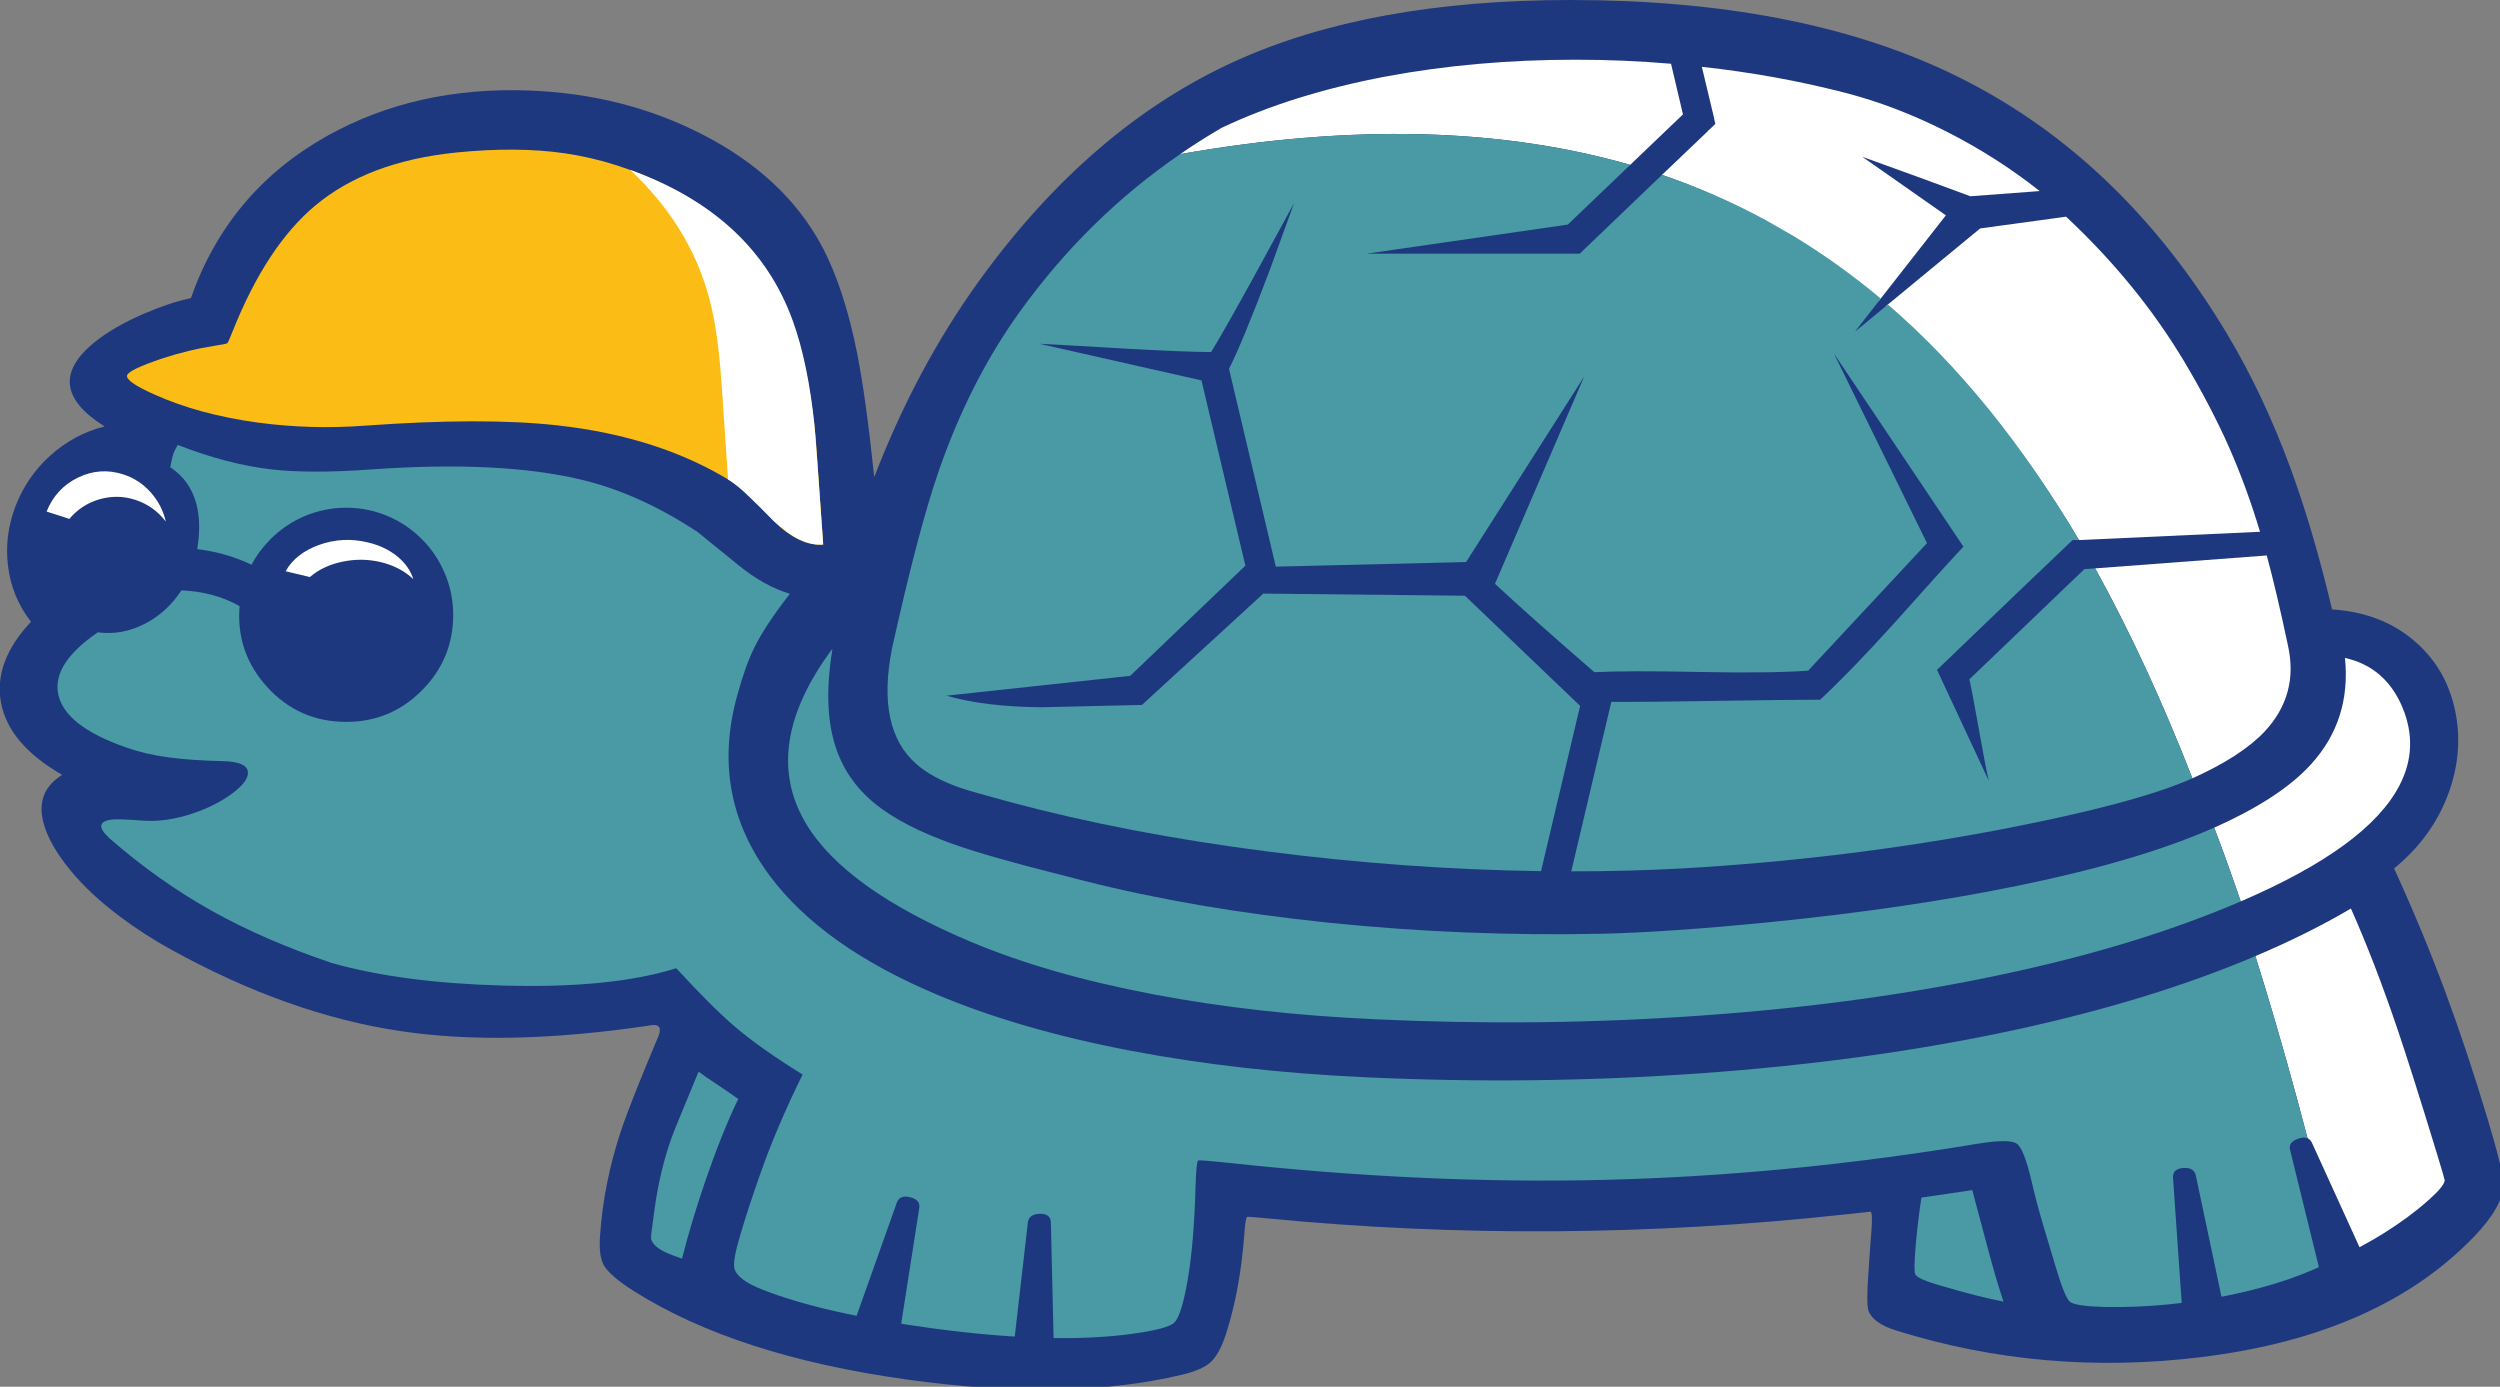 
<svg xmlns="http://www.w3.org/2000/svg" version="1.1" xmlns:xlink="http://www.w3.org/1999/xlink" preserveAspectRatio="none" x="0px" y="0px" width="649px" height="360px" viewBox="0 0 649 360">
<rect x="0" y="0" width="649" height="360" fill="#808080" stroke="none"/>
<defs>
<g id="Tortoise_0_Layer0_0_MEMBER_0_FILL">
<path fill="#1E387F" stroke="none" d="
M 230.35 1441.2
Q 224.4 1457.4 219.55 1477.9 206.6 1478.75 198 1486.25 190 1493.15 187.65 1503.95 185.35 1514.6 189.25 1525.45 193.4 1536.95 203.45 1545.15 196.1 1561.15 190.2 1577.05 184.6 1592.1 179.2 1610.05 174.95 1624.25 175.05 1627.25 175.2 1632.95 182.7 1640.75 207.35 1666.35 253.45 1672 294.5 1677.05 332.7 1665.1 338.75 1663.2 339.9 1659.95 340.5 1658.05 339.9 1650 339.35 1641.6 339.15 1639.5 338.75 1634.55 339.35 1634.25
L 345.8 1634.95
Q 421.55 1643.2 495.85 1636 501 1635.5 501.2 1635.6 501.65 1635.9 501.95 1640.45 503.05 1654.7 506.65 1665.9 508.35 1671.2 510.7 1673.35 512.9 1675.35 518.2 1676.6 547.75 1683.65 589.7 1677.8 633.8 1671.65 660.35 1654.9 666.6 1650.95 668.2 1648.15 669.6 1645.7 669.15 1640.1 668.2 1626.8 663.85 1613.6 661.5 1606.4 653.9 1588.4 652.8 1585.15 656.5 1585.95 693.6 1591.45 720.8 1587.4 750 1583.1 780.65 1566.15 787.45 1562.4 793.6 1557.8 801.65 1551.8 806.7 1545.6 812.4 1538.65 813.75 1532.95 815.65 1525.1 808.8 1520.85 822.7 1512.9 824.7 1502.05 826.65 1491.5 816.9 1481.1 822 1474.55 822.9 1466.35 823.8 1458.6 820.9 1451.05 818 1443.55 812.1 1438.15 805.9 1432.45 797.8 1430.4 814.35 1420.05 800.6 1408.7 795.6 1404.6 787.5 1401.1 780.75 1398.2 775.4 1397.1 765.65 1369.35 740.05 1355 716.95 1342.1 687.6 1343.2 663.1 1344.1 642.7 1354.55 621.4 1365.45 611.7 1383.4 605.85 1394.25 602.4 1411.6 600.15 1423 598 1443.55 587.1 1415.25 570.8 1392.65 541.95 1352.7 504.45 1335.65 469.45 1319.7 417.25 1319.7 358.65 1319.7 319 1338.5 274.9 1359.4 246.7 1406.55 237.35 1422.2 230.35 1441.2 Z"/>
</g>

<g id="Tortoise_0_Layer0_0_MEMBER_1_FILL">
<path fill="#FFFFFF" stroke="none" d="
M 518.55 1359.7
Q 513.9 1356.45 507.85 1352.9 489.45 1344.15 465.15 1339.55 441.85 1335.2 415.95 1335.2 403.45 1335.2 391.15 1336.25
L 388.05 1349.4 401.75 1362.5
Q 452.15 1348 518.55 1359.7
M 231 1487.25
Q 228.15 1500 237 1509.55 243.05 1516 255.8 1521.75 267.6 1491.55 281.05 1467.25
L 236.5 1463.9
Q 233.95 1473.3 231 1487.25
M 295.45 1369.3
L 313.45 1370.65
Q 323.6 1366.85 341.5 1360.4
L 319.8 1375.6 337.1 1397.7
Q 363.75 1375.25 393.5 1365.1
L 381.75 1353.9 381.5 1353.6 380.65 1352.85 380.65 1352.8 380.4 1352.6 379.65 1351.85 379.95 1350.6 379.95 1350.45 383.15 1337.05
Q 363.9 1339.15 345.9 1343.8 332.6 1347.25 319.35 1354 306.5 1360.55 295.45 1369.3
M 310.9 1379
L 288.6 1375.95
Q 270.1 1393.25 258.05 1413.35 251 1425.15 246.2 1436 241.7 1446.25 238.25 1457.75
L 285.25 1459.9
Q 295.35 1442.8 307.7 1427.7 320.7 1411.85 335.4 1399.2
L 310.9 1379 Z"/>
</g>

<g id="Tortoise_0_Layer0_0_MEMBER_2_FILL">
<path fill="#FFFFFF" stroke="none" d="
M 225.05 1518.15
Q 214.55 1506.65 216.2 1490.5 205.65 1492.85 201.25 1503.4 196.95 1513.8 202.05 1523.6 210.3 1539.55 243.25 1553.7 247.15 1542.35 250.15 1534.55 233.05 1526.95 225.05 1518.15 Z"/>
</g>

<g id="Tortoise_0_Layer0_0_MEMBER_3_FILL">
<path fill="#FFFFFF" stroke="none" d="
M 239.45 1567.9
Q 225.85 1562.15 214.65 1555.55 208.4 1569.6 202.45 1587.2 199.1 1597.05 192.3 1619.25 190.3 1625.85 190.3 1626.1 190.4 1627.6 194.5 1631.25 199.5 1635.7 206.05 1639.8 212.1 1643.6 218.15 1646.2 228.6 1602.4 239.45 1567.9 Z"/>
</g>

<g id="Tortoise_0_Layer0_0_MEMBER_4_FILL">
<path fill="#499AA4" stroke="none" d="
M 285.25 1459.9
L 286.9 1459.9
Q 295.7 1468.2 322.1 1493.6
L 308.65 1522.4
Q 309.45 1519.2 311.2 1509.25 313 1499.05 313.7 1496.05
L 283.85 1467.45 281.05 1467.25
Q 267.6 1491.55 255.8 1521.75 270.4 1528.25 305.15 1534.95 345.65 1542.7 388.3 1545.15 402.2 1545.9 417.05 1545.9
L 406.65 1501.9
Q 397.05 1501.95 379.55 1501.65 360.8 1501.35 352.45 1501.35 344.75 1494.2 333.55 1481.85 321.25 1468.05 315.25 1461.6
L 348.85 1411.5 324.7 1460.7 355.55 1493.8
Q 365.15 1494.5 383.3 1494.15 402.65 1493.75 411.05 1494.2 427.75 1479.75 436.85 1471.25
L 413.7 1417.45 444.35 1465.6 493.75 1466.8
Q 505.15 1418.75 505.9 1415.45 502.35 1408.45 495.3 1389.75
L 489 1372.4 497.8 1388.55
Q 507.25 1405.8 510.55 1411.1 519.1 1411 532.85 1410.2 552.45 1409.05 555.1 1408.95
L 513.05 1418.45 501.65 1466.55 531.55 1495.15 579.25 1500.3
Q 569.2 1503.2 554.5 1503.3 537.15 1502.9 528.5 1502.7
L 497 1473.8 444.65 1474.35 414.75 1502.95 424.9 1545.85
Q 460.1 1545.35 495.85 1540.75 532.45 1536.05 562.8 1527.9 572.85 1525.2 575.85 1524.15 582.95 1521.65 587 1518.1 597.5 1509 593.4 1488.1 586.6 1457.45 581.35 1442.25 573.2 1418.6 560.05 1400.4 542.45 1376.05 518.55 1359.7 452.15 1348 401.75 1362.5
L 417.95 1378 470.15 1385.55 414.85 1385.55
Q 400.6 1371.9 393.5 1365.1 379.25 1369.95 366.55 1376.85
L 359.65 1380.8
Q 348 1387.8 336.7 1397.2
L 343.4 1405.8 334.85 1398.75
Q 307.3 1422.5 285.25 1459.9 Z"/>
</g>

<g id="Tortoise_0_Layer0_0_MEMBER_5_FILL">
<path fill="#499AA4" stroke="none" d="
M 250.15 1534.55
Q 247.4 1541.7 243.25 1553.7 269.25 1564.9 303.25 1572.25 340.15 1580.3 383.4 1583.35 425.15 1586.3 468 1584.3 498.8 1582.9 525.4 1577.85 552.7 1572.7 572.9 1564.2 605.65 1550.4 615.75 1533.45 627.65 1513.4 608.85 1488.1 611.25 1502.8 608.3 1512.7 605.55 1522.1 597.6 1528.5 590.5 1534.2 577.6 1538.8 568.35 1542.1 549.4 1546.85
L 543.75 1548.3
Q 515.15 1555.6 479.85 1559.25 444.7 1562.85 409 1562.1 391.85 1561.7 365.6 1559.1 329.55 1555.5 300.7 1549.55 269.55 1543.15 250.15 1534.55 Z"/>
</g>

<g id="Tortoise_0_Layer0_0_MEMBER_6_FILL">
<path fill="#FBBD15" stroke="none" d="
M 617.85 1407.65
Q 614.7 1418 613.2 1433.25 613.15 1434.05 611.25 1461.05 617.2 1461.6 623.9 1455.15 627.45 1451.4 629.25 1449.6 632.4 1446.35 634.75 1444.9 653.65 1433.05 680.45 1430.1 699.6 1428 730.2 1430.2 744.2 1431.25 758.05 1429.4 773.35 1427.3 784.9 1422.1 792.4 1418.75 791.95 1417.15 791.5 1415.65 782.65 1412.7 775.9 1410.5 769.45 1409.5 766.15 1409 765.95 1408.8 765.7 1408.65 764.45 1405.45 755.7 1383.6 743.15 1373.1 729.5 1361.65 706.6 1359.3 690.7 1357.7 678.3 1359.5 664.65 1361.5 651.5 1368.1 626 1380.9 617.85 1407.65 Z"/>
</g>

<g id="Tortoise_0_Layer0_0_MEMBER_7_FILL">
<path fill="#FFFFFF" stroke="none" d="
M 619.15 1402.95
Q 615.2 1413.8 613.5 1430.25 613.25 1432.55 611.25 1461.05 617.1 1461.6 624.25 1454.8 628.1 1450.9 630.05 1449.05 633.45 1445.7 635.95 1444.15 636 1443.7 637.5 1421.15 638.3 1408.55 639.95 1400.85 644.35 1379.75 661.35 1363.8 629.1 1375.45 619.15 1402.95 Z"/>
</g>

<g id="Tortoise_0_Layer0_0_MEMBER_8_FILL">
<path fill="#FFFFFF" stroke="none" d="
M 750.8 1468
Q 748.2 1463.35 742.1 1461.15 735.95 1458.95 729.5 1460.5 725 1461.55 721.8 1464.15 718.7 1466.7 717.65 1470.05 721 1466.85 726.2 1465.6 731.2 1464.45 736.2 1465.55 741.15 1466.6 744.5 1469.5
L 750.8 1468 Z"/>
</g>

<g id="Tortoise_0_Layer0_0_MEMBER_9_FILL">
<path fill="#499AA4" stroke="none" d="
M 633.2 1466.45
Q 626.65 1471.8 619.9 1473.85 626.2 1481.95 629 1487.55 631.4 1492.3 633.6 1500.35 640.7 1526.15 625.05 1547.15 611.45 1565.35 581.85 1577.85 560.2 1587 531.25 1592.5 503.1 1597.85 470.7 1599.35 426.65 1601.4 383.8 1598.35 339.3 1595.2 301.35 1586.95 266.25 1579.3 239.45 1567.9 228.6 1602.4 218.15 1646.2 229.4 1652.5 246.55 1656 262.65 1659.25 278.4 1659 286.15 1658.8 287.6 1657.65 288.9 1656.55 291.15 1649.05 293.5 1641.25 294.6 1637.55 296.45 1631.2 297.6 1626.15 299.55 1617.85 301.4 1616.6 303.35 1615.25 311.8 1616.65 361.55 1624.9 408.9 1626 455.1 1627.1 506.25 1621.55 513.6 1620.8 513.9 1620.95 514.4 1621.3 514.6 1627.95 515 1642.7 516.7 1652.4 518.3 1661.35 520.1 1663.05 521.85 1664.7 530.95 1665.95 551.15 1668.75 582.4 1664.6 611.1 1660.75 627 1654.5 633.5 1651.95 634.3 1649 634.8 1647.05 632.7 1640.05 630.6 1632.95 627.6 1624.5 623.4 1612.45 616.6 1598.65 627.5 1591.9 634.2 1586.2 640 1581.25 649.4 1571.05 666.25 1576.35 694.35 1575.55 720.55 1574.85 738.8 1569.7 756.15 1563.85 769.8 1556.25 783.8 1548.45 796.55 1537.3 801.1 1533.1 795.85 1532.45 794.3 1532.25 787.7 1532.75 781.7 1533.15 774.85 1530.85 768.8 1528.8 764.55 1525.6 760.3 1522.4 760.6 1520.05 760.9 1517.45 766.95 1517.3 775.55 1517.1 781.3 1516.3 787.2 1515.5 792.05 1513.8 808.2 1508.2 809.85 1499.85 811.4 1491.95 799.55 1483.85 793.2 1484.7 787.2 1481.55 781.55 1478.6 777.85 1472.95 769.25 1473.35 762.75 1477.05 763.75 1489.1 755.55 1498.1 747.3 1507.1 735.05 1507.1 723.55 1507.1 715.45 1498.95 707.3 1490.8 707.3 1479.3 707.3 1473.65 709.5 1468.5 711.6 1463.5 715.45 1459.65 719.3 1455.8 724.25 1453.7 729.45 1451.5 735.05 1451.5 740.7 1451.5 745.9 1453.7 750.85 1455.8 754.7 1459.65 757.75 1462.7 759.65 1466.3 766.1 1463.2 773.75 1462.25 772.65 1455.65 773.95 1450.6 775.6 1444.35 780.75 1441 780.3 1438.7 780.1 1438 779.8 1436.9 778.8 1435.2 766.05 1440.2 754.55 1441.55 744.5 1442.7 729.1 1441.6 695.05 1439.15 673.95 1444.25 658.9 1447.85 643.8 1457.85 643.65 1457.95 633.2 1466.45 Z"/>
</g>

<g id="Tortoise_0_Layer0_0_MEMBER_10_FILL">
<path fill="#499AA4" stroke="none" d="
M 655.95 1641.15
Q 656 1640.55 655.05 1633.75 653.65 1623.55 650.6 1615.05 649.95 1613.15 643.6 1597.9 641.85 1599.25 638.45 1601.45 634.95 1603.8 633.3 1605 637.5 1613.65 641.85 1626.3 645.6 1637.3 647.9 1646.45 650.2 1645.65 651.25 1645.2 655.55 1643.45 655.95 1641.15 Z"/>
</g>

<g id="Tortoise_0_Layer0_0_MEMBER_11_FILL">
<path fill="#FFFFFF" stroke="none" d="
M 804.75 1443.7
Q 799 1440.9 792.95 1442.85 788.75 1444.2 785.8 1447.55 782.9 1450.8 781.9 1455.1 785.05 1451 789.85 1449.45 794.55 1447.95 799.25 1449.35 803.8 1450.7 806.95 1454.4
L 812.85 1452.5
Q 810.45 1446.5 804.75 1443.7 Z"/>
</g>

<g id="Tortoise_0_Layer0_0_MEMBER_12_FILL">
<path fill="#1E387F" stroke="none" d="
M 230.45 1618.2
Q 230.95 1616.2 228.35 1615.3 225.75 1614.4 224.8 1616.3
L 211.5 1645.5 222.5 1650.55 230.45 1618.2 Z"/>
</g>

<g id="Tortoise_0_Layer0_0_MEMBER_13_FILL">
<path fill="#1E387F" stroke="none" d="
M 260.85 1625.2
Q 260.8 1623.1 258.15 1622.9 255.45 1622.75 254.95 1624.7
L 248.05 1657.3 258.35 1661.3 260.85 1625.2 Z"/>
</g>

<g id="Tortoise_0_Layer0_0_MEMBER_14_FILL">
<path fill="#499AA4" stroke="none" d="
M 327.7 1650.6
Q 328.2 1649.75 327.65 1643.2 327.1 1636.9 326.15 1630.6
L 312.95 1628.65
Q 312.9 1628.9 308.95 1643.65 306.75 1651.9 304.85 1657.6 311.15 1656.4 321 1653.5 327 1651.8 327.7 1650.6 Z"/>
</g>

<g id="Tortoise_0_Layer0_0_MEMBER_15_FILL">
<path fill="#1E387F" stroke="none" d="
M 588.65 1630.5
Q 586 1631.2 586.3 1633.25
L 591.45 1666.2 602.85 1662.05 592.1 1631.8
Q 591.3 1629.85 588.65 1630.5 Z"/>
</g>

<g id="Tortoise_0_Layer0_0_MEMBER_16_FILL">
<path fill="#1E387F" stroke="none" d="
M 551.3 1673.05
L 561.9 1670 558.1 1636.9
Q 557.75 1634.9 555.05 1634.8 552.35 1634.75 552.15 1636.85
L 551.3 1673.05 Z"/>
</g>
</defs>

<g transform="matrix( -1, 0, 0, 1, 649.9,0) ">
<g transform="matrix( 1, 0, 0, 1, -175.05,-1319.7) ">
<use xlink:href="#Tortoise_0_Layer0_0_MEMBER_0_FILL"/>
</g>

<g transform="matrix( 1, 0, 0, 1, -175.05,-1319.7) ">
<use xlink:href="#Tortoise_0_Layer0_0_MEMBER_1_FILL"/>
</g>

<g transform="matrix( 1, 0, 0, 1, -175.05,-1319.7) ">
<use xlink:href="#Tortoise_0_Layer0_0_MEMBER_2_FILL"/>
</g>

<g transform="matrix( 1, 0, 0, 1, -175.05,-1319.7) ">
<use xlink:href="#Tortoise_0_Layer0_0_MEMBER_3_FILL"/>
</g>

<g transform="matrix( 1, 0, 0, 1, -175.05,-1319.7) ">
<use xlink:href="#Tortoise_0_Layer0_0_MEMBER_4_FILL"/>
</g>

<g transform="matrix( 1, 0, 0, 1, -175.05,-1319.7) ">
<use xlink:href="#Tortoise_0_Layer0_0_MEMBER_5_FILL"/>
</g>

<g transform="matrix( 1, 0, 0, 1, -175.05,-1319.7) ">
<use xlink:href="#Tortoise_0_Layer0_0_MEMBER_6_FILL"/>
</g>

<g transform="matrix( 1, 0, 0, 1, -175.05,-1319.7) ">
<use xlink:href="#Tortoise_0_Layer0_0_MEMBER_7_FILL"/>
</g>

<g transform="matrix( 1, 0, 0, 1, -175.05,-1319.7) ">
<use xlink:href="#Tortoise_0_Layer0_0_MEMBER_8_FILL"/>
</g>

<g transform="matrix( 1, 0, 0, 1, -175.05,-1319.7) ">
<use xlink:href="#Tortoise_0_Layer0_0_MEMBER_9_FILL"/>
</g>

<g transform="matrix( 1, 0, 0, 1, -175.05,-1319.7) ">
<use xlink:href="#Tortoise_0_Layer0_0_MEMBER_10_FILL"/>
</g>

<g transform="matrix( 1, 0, 0, 1, -175.05,-1319.7) ">
<use xlink:href="#Tortoise_0_Layer0_0_MEMBER_11_FILL"/>
</g>

<g transform="matrix( 1, 0, 0, 1, -175.05,-1319.7) ">
<use xlink:href="#Tortoise_0_Layer0_0_MEMBER_12_FILL"/>
</g>

<g transform="matrix( 1, 0, 0, 1, -175.05,-1319.7) ">
<use xlink:href="#Tortoise_0_Layer0_0_MEMBER_13_FILL"/>
</g>

<g transform="matrix( 1, 0, 0, 1, -175.05,-1319.7) ">
<use xlink:href="#Tortoise_0_Layer0_0_MEMBER_14_FILL"/>
</g>

<g transform="matrix( 1, 0, 0, 1, -175.05,-1319.7) ">
<use xlink:href="#Tortoise_0_Layer0_0_MEMBER_15_FILL"/>
</g>

<g transform="matrix( 1, 0, 0, 1, -175.05,-1319.7) ">
<use xlink:href="#Tortoise_0_Layer0_0_MEMBER_16_FILL"/>
</g>
</g>
</svg>
